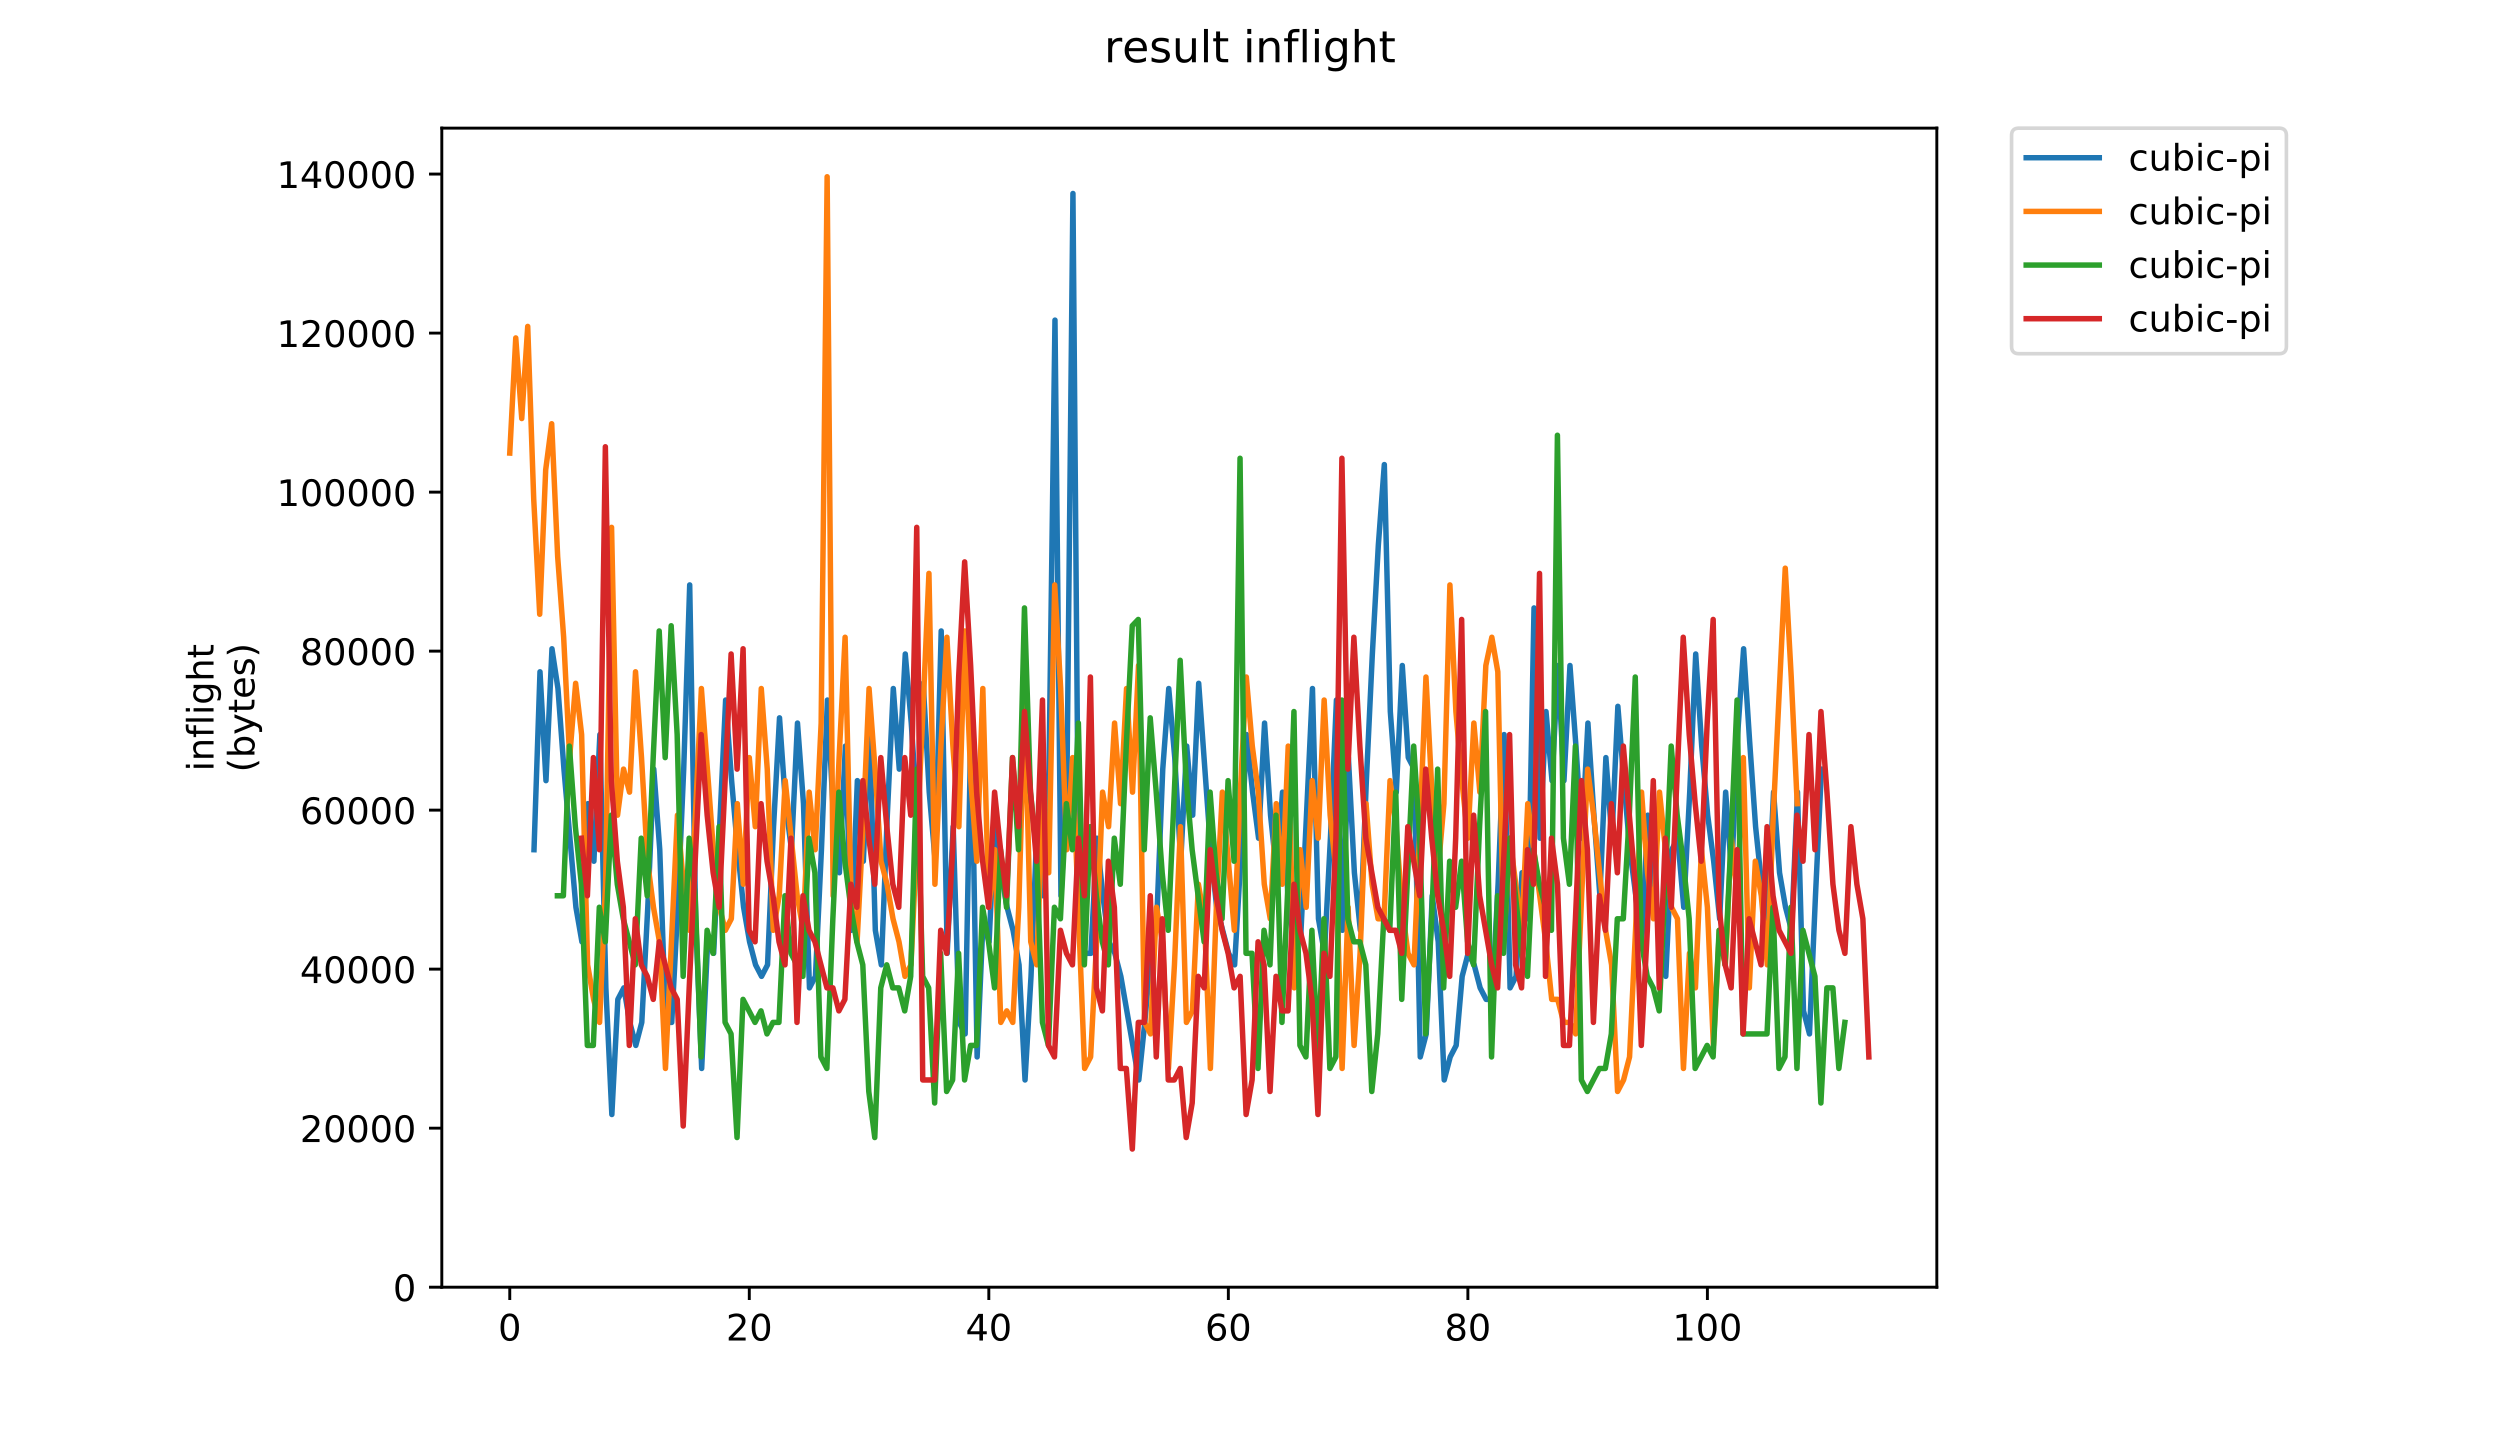 <?xml version="1.0" encoding="utf-8" standalone="no"?>
<!DOCTYPE svg PUBLIC "-//W3C//DTD SVG 1.1//EN"
  "http://www.w3.org/Graphics/SVG/1.1/DTD/svg11.dtd">
<!-- Created with matplotlib (https://matplotlib.org/) -->
<svg height="396pt" version="1.1" viewBox="0 0 684 396" width="684pt" xmlns="http://www.w3.org/2000/svg" xmlns:xlink="http://www.w3.org/1999/xlink">
 <defs>
  <style type="text/css">
*{stroke-linecap:butt;stroke-linejoin:round;}
  </style>
 </defs>
 <g id="figure_1">
  <g id="patch_1">
   <path d="M 0 396 
L 684 396 
L 684 0 
L 0 0 
z
" style="fill:#ffffff;"/>
  </g>
  <g id="axes_1">
   <g id="patch_2">
    <path d="M 120.879 352.174 
L 529.913 352.174 
L 529.913 35.062 
L 120.879 35.062 
z
" style="fill:#ffffff;"/>
   </g>
   <g id="matplotlib.axis_1">
    <g id="xtick_1">
     <g id="line2d_1">
      <defs>
       <path d="M 0 0 
L 0 3.5 
" id="m7df1c9bab0" style="stroke:#000000;stroke-width:0.8;"/>
      </defs>
      <g>
       <use style="stroke:#000000;stroke-width:0.8;" x="139.471" xlink:href="#m7df1c9bab0" y="352.174"/>
      </g>
     </g>
     <g id="text_1">
      <!-- 0 -->
      <defs>
       <path d="M 31.781 66.406 
Q 24.172 66.406 20.328 58.906 
Q 16.5 51.422 16.5 36.375 
Q 16.5 21.391 20.328 13.891 
Q 24.172 6.391 31.781 6.391 
Q 39.453 6.391 43.281 13.891 
Q 47.125 21.391 47.125 36.375 
Q 47.125 51.422 43.281 58.906 
Q 39.453 66.406 31.781 66.406 
z
M 31.781 74.219 
Q 44.047 74.219 50.516 64.516 
Q 56.984 54.828 56.984 36.375 
Q 56.984 17.969 50.516 8.266 
Q 44.047 -1.422 31.781 -1.422 
Q 19.531 -1.422 13.062 8.266 
Q 6.594 17.969 6.594 36.375 
Q 6.594 54.828 13.062 64.516 
Q 19.531 74.219 31.781 74.219 
z
" id="DejaVuSans-48"/>
      </defs>
      <g transform="translate(136.29 366.773)scale(0.1 -0.1)">
       <use xlink:href="#DejaVuSans-48"/>
      </g>
     </g>
    </g>
    <g id="xtick_2">
     <g id="line2d_2">
      <g>
       <use style="stroke:#000000;stroke-width:0.8;" x="205.006" xlink:href="#m7df1c9bab0" y="352.174"/>
      </g>
     </g>
     <g id="text_2">
      <!-- 20 -->
      <defs>
       <path d="M 19.188 8.297 
L 53.609 8.297 
L 53.609 0 
L 7.328 0 
L 7.328 8.297 
Q 12.938 14.109 22.625 23.891 
Q 32.328 33.688 34.812 36.531 
Q 39.547 41.844 41.422 45.531 
Q 43.312 49.219 43.312 52.781 
Q 43.312 58.594 39.234 62.25 
Q 35.156 65.922 28.609 65.922 
Q 23.969 65.922 18.812 64.312 
Q 13.672 62.703 7.812 59.422 
L 7.812 69.391 
Q 13.766 71.781 18.938 73 
Q 24.125 74.219 28.422 74.219 
Q 39.75 74.219 46.484 68.547 
Q 53.219 62.891 53.219 53.422 
Q 53.219 48.922 51.531 44.891 
Q 49.859 40.875 45.406 35.406 
Q 44.188 33.984 37.641 27.219 
Q 31.109 20.453 19.188 8.297 
z
" id="DejaVuSans-50"/>
      </defs>
      <g transform="translate(198.643 366.773)scale(0.1 -0.1)">
       <use xlink:href="#DejaVuSans-50"/>
       <use x="63.623" xlink:href="#DejaVuSans-48"/>
      </g>
     </g>
    </g>
    <g id="xtick_3">
     <g id="line2d_3">
      <g>
       <use style="stroke:#000000;stroke-width:0.8;" x="270.54" xlink:href="#m7df1c9bab0" y="352.174"/>
      </g>
     </g>
     <g id="text_3">
      <!-- 40 -->
      <defs>
       <path d="M 37.797 64.312 
L 12.891 25.391 
L 37.797 25.391 
z
M 35.203 72.906 
L 47.609 72.906 
L 47.609 25.391 
L 58.016 25.391 
L 58.016 17.188 
L 47.609 17.188 
L 47.609 0 
L 37.797 0 
L 37.797 17.188 
L 4.891 17.188 
L 4.891 26.703 
z
" id="DejaVuSans-52"/>
      </defs>
      <g transform="translate(264.178 366.773)scale(0.1 -0.1)">
       <use xlink:href="#DejaVuSans-52"/>
       <use x="63.623" xlink:href="#DejaVuSans-48"/>
      </g>
     </g>
    </g>
    <g id="xtick_4">
     <g id="line2d_4">
      <g>
       <use style="stroke:#000000;stroke-width:0.8;" x="336.075" xlink:href="#m7df1c9bab0" y="352.174"/>
      </g>
     </g>
     <g id="text_4">
      <!-- 60 -->
      <defs>
       <path d="M 33.016 40.375 
Q 26.375 40.375 22.484 35.828 
Q 18.609 31.297 18.609 23.391 
Q 18.609 15.531 22.484 10.953 
Q 26.375 6.391 33.016 6.391 
Q 39.656 6.391 43.531 10.953 
Q 47.406 15.531 47.406 23.391 
Q 47.406 31.297 43.531 35.828 
Q 39.656 40.375 33.016 40.375 
z
M 52.594 71.297 
L 52.594 62.312 
Q 48.875 64.062 45.094 64.984 
Q 41.312 65.922 37.594 65.922 
Q 27.828 65.922 22.672 59.328 
Q 17.531 52.734 16.797 39.406 
Q 19.672 43.656 24.016 45.922 
Q 28.375 48.188 33.594 48.188 
Q 44.578 48.188 50.953 41.516 
Q 57.328 34.859 57.328 23.391 
Q 57.328 12.156 50.688 5.359 
Q 44.047 -1.422 33.016 -1.422 
Q 20.359 -1.422 13.672 8.266 
Q 6.984 17.969 6.984 36.375 
Q 6.984 53.656 15.188 63.938 
Q 23.391 74.219 37.203 74.219 
Q 40.922 74.219 44.703 73.484 
Q 48.484 72.75 52.594 71.297 
z
" id="DejaVuSans-54"/>
      </defs>
      <g transform="translate(329.712 366.773)scale(0.1 -0.1)">
       <use xlink:href="#DejaVuSans-54"/>
       <use x="63.623" xlink:href="#DejaVuSans-48"/>
      </g>
     </g>
    </g>
    <g id="xtick_5">
     <g id="line2d_5">
      <g>
       <use style="stroke:#000000;stroke-width:0.8;" x="401.609" xlink:href="#m7df1c9bab0" y="352.174"/>
      </g>
     </g>
     <g id="text_5">
      <!-- 80 -->
      <defs>
       <path d="M 31.781 34.625 
Q 24.75 34.625 20.719 30.859 
Q 16.703 27.094 16.703 20.516 
Q 16.703 13.922 20.719 10.156 
Q 24.75 6.391 31.781 6.391 
Q 38.812 6.391 42.859 10.172 
Q 46.922 13.969 46.922 20.516 
Q 46.922 27.094 42.891 30.859 
Q 38.875 34.625 31.781 34.625 
z
M 21.922 38.812 
Q 15.578 40.375 12.031 44.719 
Q 8.5 49.078 8.5 55.328 
Q 8.5 64.062 14.719 69.141 
Q 20.953 74.219 31.781 74.219 
Q 42.672 74.219 48.875 69.141 
Q 55.078 64.062 55.078 55.328 
Q 55.078 49.078 51.531 44.719 
Q 48 40.375 41.703 38.812 
Q 48.828 37.156 52.797 32.312 
Q 56.781 27.484 56.781 20.516 
Q 56.781 9.906 50.312 4.234 
Q 43.844 -1.422 31.781 -1.422 
Q 19.734 -1.422 13.25 4.234 
Q 6.781 9.906 6.781 20.516 
Q 6.781 27.484 10.781 32.312 
Q 14.797 37.156 21.922 38.812 
z
M 18.312 54.391 
Q 18.312 48.734 21.844 45.562 
Q 25.391 42.391 31.781 42.391 
Q 38.141 42.391 41.719 45.562 
Q 45.312 48.734 45.312 54.391 
Q 45.312 60.062 41.719 63.234 
Q 38.141 66.406 31.781 66.406 
Q 25.391 66.406 21.844 63.234 
Q 18.312 60.062 18.312 54.391 
z
" id="DejaVuSans-56"/>
      </defs>
      <g transform="translate(395.247 366.773)scale(0.1 -0.1)">
       <use xlink:href="#DejaVuSans-56"/>
       <use x="63.623" xlink:href="#DejaVuSans-48"/>
      </g>
     </g>
    </g>
    <g id="xtick_6">
     <g id="line2d_6">
      <g>
       <use style="stroke:#000000;stroke-width:0.8;" x="467.144" xlink:href="#m7df1c9bab0" y="352.174"/>
      </g>
     </g>
     <g id="text_6">
      <!-- 100 -->
      <defs>
       <path d="M 12.406 8.297 
L 28.516 8.297 
L 28.516 63.922 
L 10.984 60.406 
L 10.984 69.391 
L 28.422 72.906 
L 38.281 72.906 
L 38.281 8.297 
L 54.391 8.297 
L 54.391 0 
L 12.406 0 
z
" id="DejaVuSans-49"/>
      </defs>
      <g transform="translate(457.6 366.773)scale(0.1 -0.1)">
       <use xlink:href="#DejaVuSans-49"/>
       <use x="63.623" xlink:href="#DejaVuSans-48"/>
       <use x="127.246" xlink:href="#DejaVuSans-48"/>
      </g>
     </g>
    </g>
   </g>
   <g id="matplotlib.axis_2">
    <g id="ytick_1">
     <g id="line2d_7">
      <defs>
       <path d="M 0 0 
L -3.5 0 
" id="m8959e74a3c" style="stroke:#000000;stroke-width:0.8;"/>
      </defs>
      <g>
       <use style="stroke:#000000;stroke-width:0.8;" x="120.879" xlink:href="#m8959e74a3c" y="352.174"/>
      </g>
     </g>
     <g id="text_7">
      <!-- 0 -->
      <g transform="translate(107.516 355.973)scale(0.1 -0.1)">
       <use xlink:href="#DejaVuSans-48"/>
      </g>
     </g>
    </g>
    <g id="ytick_2">
     <g id="line2d_8">
      <g>
       <use style="stroke:#000000;stroke-width:0.8;" x="120.879" xlink:href="#m8959e74a3c" y="308.668"/>
      </g>
     </g>
     <g id="text_8">
      <!-- 20000 -->
      <g transform="translate(82.066 312.467)scale(0.1 -0.1)">
       <use xlink:href="#DejaVuSans-50"/>
       <use x="63.623" xlink:href="#DejaVuSans-48"/>
       <use x="127.246" xlink:href="#DejaVuSans-48"/>
       <use x="190.869" xlink:href="#DejaVuSans-48"/>
       <use x="254.492" xlink:href="#DejaVuSans-48"/>
      </g>
     </g>
    </g>
    <g id="ytick_3">
     <g id="line2d_9">
      <g>
       <use style="stroke:#000000;stroke-width:0.8;" x="120.879" xlink:href="#m8959e74a3c" y="265.162"/>
      </g>
     </g>
     <g id="text_9">
      <!-- 40000 -->
      <g transform="translate(82.066 268.961)scale(0.1 -0.1)">
       <use xlink:href="#DejaVuSans-52"/>
       <use x="63.623" xlink:href="#DejaVuSans-48"/>
       <use x="127.246" xlink:href="#DejaVuSans-48"/>
       <use x="190.869" xlink:href="#DejaVuSans-48"/>
       <use x="254.492" xlink:href="#DejaVuSans-48"/>
      </g>
     </g>
    </g>
    <g id="ytick_4">
     <g id="line2d_10">
      <g>
       <use style="stroke:#000000;stroke-width:0.8;" x="120.879" xlink:href="#m8959e74a3c" y="221.656"/>
      </g>
     </g>
     <g id="text_10">
      <!-- 60000 -->
      <g transform="translate(82.066 225.455)scale(0.1 -0.1)">
       <use xlink:href="#DejaVuSans-54"/>
       <use x="63.623" xlink:href="#DejaVuSans-48"/>
       <use x="127.246" xlink:href="#DejaVuSans-48"/>
       <use x="190.869" xlink:href="#DejaVuSans-48"/>
       <use x="254.492" xlink:href="#DejaVuSans-48"/>
      </g>
     </g>
    </g>
    <g id="ytick_5">
     <g id="line2d_11">
      <g>
       <use style="stroke:#000000;stroke-width:0.8;" x="120.879" xlink:href="#m8959e74a3c" y="178.15"/>
      </g>
     </g>
     <g id="text_11">
      <!-- 80000 -->
      <g transform="translate(82.066 181.949)scale(0.1 -0.1)">
       <use xlink:href="#DejaVuSans-56"/>
       <use x="63.623" xlink:href="#DejaVuSans-48"/>
       <use x="127.246" xlink:href="#DejaVuSans-48"/>
       <use x="190.869" xlink:href="#DejaVuSans-48"/>
       <use x="254.492" xlink:href="#DejaVuSans-48"/>
      </g>
     </g>
    </g>
    <g id="ytick_6">
     <g id="line2d_12">
      <g>
       <use style="stroke:#000000;stroke-width:0.8;" x="120.879" xlink:href="#m8959e74a3c" y="134.644"/>
      </g>
     </g>
     <g id="text_12">
      <!-- 100000 -->
      <g transform="translate(75.704 138.443)scale(0.1 -0.1)">
       <use xlink:href="#DejaVuSans-49"/>
       <use x="63.623" xlink:href="#DejaVuSans-48"/>
       <use x="127.246" xlink:href="#DejaVuSans-48"/>
       <use x="190.869" xlink:href="#DejaVuSans-48"/>
       <use x="254.492" xlink:href="#DejaVuSans-48"/>
       <use x="318.115" xlink:href="#DejaVuSans-48"/>
      </g>
     </g>
    </g>
    <g id="ytick_7">
     <g id="line2d_13">
      <g>
       <use style="stroke:#000000;stroke-width:0.8;" x="120.879" xlink:href="#m8959e74a3c" y="91.138"/>
      </g>
     </g>
     <g id="text_13">
      <!-- 120000 -->
      <g transform="translate(75.704 94.937)scale(0.1 -0.1)">
       <use xlink:href="#DejaVuSans-49"/>
       <use x="63.623" xlink:href="#DejaVuSans-50"/>
       <use x="127.246" xlink:href="#DejaVuSans-48"/>
       <use x="190.869" xlink:href="#DejaVuSans-48"/>
       <use x="254.492" xlink:href="#DejaVuSans-48"/>
       <use x="318.115" xlink:href="#DejaVuSans-48"/>
      </g>
     </g>
    </g>
    <g id="ytick_8">
     <g id="line2d_14">
      <g>
       <use style="stroke:#000000;stroke-width:0.8;" x="120.879" xlink:href="#m8959e74a3c" y="47.632"/>
      </g>
     </g>
     <g id="text_14">
      <!-- 140000 -->
      <g transform="translate(75.704 51.431)scale(0.1 -0.1)">
       <use xlink:href="#DejaVuSans-49"/>
       <use x="63.623" xlink:href="#DejaVuSans-52"/>
       <use x="127.246" xlink:href="#DejaVuSans-48"/>
       <use x="190.869" xlink:href="#DejaVuSans-48"/>
       <use x="254.492" xlink:href="#DejaVuSans-48"/>
       <use x="318.115" xlink:href="#DejaVuSans-48"/>
      </g>
     </g>
    </g>
    <g id="text_15">
     <!-- inflight -->
     <defs>
      <path d="M 9.422 54.688 
L 18.406 54.688 
L 18.406 0 
L 9.422 0 
z
M 9.422 75.984 
L 18.406 75.984 
L 18.406 64.594 
L 9.422 64.594 
z
" id="DejaVuSans-105"/>
      <path d="M 54.891 33.016 
L 54.891 0 
L 45.906 0 
L 45.906 32.719 
Q 45.906 40.484 42.875 44.328 
Q 39.844 48.188 33.797 48.188 
Q 26.516 48.188 22.312 43.547 
Q 18.109 38.922 18.109 30.906 
L 18.109 0 
L 9.078 0 
L 9.078 54.688 
L 18.109 54.688 
L 18.109 46.188 
Q 21.344 51.125 25.703 53.562 
Q 30.078 56 35.797 56 
Q 45.219 56 50.047 50.172 
Q 54.891 44.344 54.891 33.016 
z
" id="DejaVuSans-110"/>
      <path d="M 37.109 75.984 
L 37.109 68.5 
L 28.516 68.5 
Q 23.688 68.5 21.797 66.547 
Q 19.922 64.594 19.922 59.516 
L 19.922 54.688 
L 34.719 54.688 
L 34.719 47.703 
L 19.922 47.703 
L 19.922 0 
L 10.891 0 
L 10.891 47.703 
L 2.297 47.703 
L 2.297 54.688 
L 10.891 54.688 
L 10.891 58.5 
Q 10.891 67.625 15.141 71.797 
Q 19.391 75.984 28.609 75.984 
z
" id="DejaVuSans-102"/>
      <path d="M 9.422 75.984 
L 18.406 75.984 
L 18.406 0 
L 9.422 0 
z
" id="DejaVuSans-108"/>
      <path d="M 45.406 27.984 
Q 45.406 37.75 41.375 43.109 
Q 37.359 48.484 30.078 48.484 
Q 22.859 48.484 18.828 43.109 
Q 14.797 37.75 14.797 27.984 
Q 14.797 18.266 18.828 12.891 
Q 22.859 7.516 30.078 7.516 
Q 37.359 7.516 41.375 12.891 
Q 45.406 18.266 45.406 27.984 
z
M 54.391 6.781 
Q 54.391 -7.172 48.188 -13.984 
Q 42 -20.797 29.203 -20.797 
Q 24.469 -20.797 20.266 -20.094 
Q 16.062 -19.391 12.109 -17.922 
L 12.109 -9.188 
Q 16.062 -11.328 19.922 -12.344 
Q 23.781 -13.375 27.781 -13.375 
Q 36.625 -13.375 41.016 -8.766 
Q 45.406 -4.156 45.406 5.172 
L 45.406 9.625 
Q 42.625 4.781 38.281 2.391 
Q 33.938 0 27.875 0 
Q 17.828 0 11.672 7.656 
Q 5.516 15.328 5.516 27.984 
Q 5.516 40.672 11.672 48.328 
Q 17.828 56 27.875 56 
Q 33.938 56 38.281 53.609 
Q 42.625 51.219 45.406 46.391 
L 45.406 54.688 
L 54.391 54.688 
z
" id="DejaVuSans-103"/>
      <path d="M 54.891 33.016 
L 54.891 0 
L 45.906 0 
L 45.906 32.719 
Q 45.906 40.484 42.875 44.328 
Q 39.844 48.188 33.797 48.188 
Q 26.516 48.188 22.312 43.547 
Q 18.109 38.922 18.109 30.906 
L 18.109 0 
L 9.078 0 
L 9.078 75.984 
L 18.109 75.984 
L 18.109 46.188 
Q 21.344 51.125 25.703 53.562 
Q 30.078 56 35.797 56 
Q 45.219 56 50.047 50.172 
Q 54.891 44.344 54.891 33.016 
z
" id="DejaVuSans-104"/>
      <path d="M 18.312 70.219 
L 18.312 54.688 
L 36.812 54.688 
L 36.812 47.703 
L 18.312 47.703 
L 18.312 18.016 
Q 18.312 11.328 20.141 9.422 
Q 21.969 7.516 27.594 7.516 
L 36.812 7.516 
L 36.812 0 
L 27.594 0 
Q 17.188 0 13.234 3.875 
Q 9.281 7.766 9.281 18.016 
L 9.281 47.703 
L 2.688 47.703 
L 2.688 54.688 
L 9.281 54.688 
L 9.281 70.219 
z
" id="DejaVuSans-116"/>
     </defs>
     <g transform="translate(58.426 211.018)rotate(-90)scale(0.1 -0.1)">
      <use xlink:href="#DejaVuSans-105"/>
      <use x="27.783" xlink:href="#DejaVuSans-110"/>
      <use x="91.162" xlink:href="#DejaVuSans-102"/>
      <use x="126.367" xlink:href="#DejaVuSans-108"/>
      <use x="154.15" xlink:href="#DejaVuSans-105"/>
      <use x="181.934" xlink:href="#DejaVuSans-103"/>
      <use x="245.41" xlink:href="#DejaVuSans-104"/>
      <use x="308.789" xlink:href="#DejaVuSans-116"/>
     </g>
     <!-- (bytes) -->
     <defs>
      <path d="M 31 75.875 
Q 24.469 64.656 21.281 53.656 
Q 18.109 42.672 18.109 31.391 
Q 18.109 20.125 21.312 9.062 
Q 24.516 -2 31 -13.188 
L 23.188 -13.188 
Q 15.875 -1.703 12.234 9.375 
Q 8.594 20.453 8.594 31.391 
Q 8.594 42.281 12.203 53.312 
Q 15.828 64.359 23.188 75.875 
z
" id="DejaVuSans-40"/>
      <path d="M 48.688 27.297 
Q 48.688 37.203 44.609 42.844 
Q 40.531 48.484 33.406 48.484 
Q 26.266 48.484 22.188 42.844 
Q 18.109 37.203 18.109 27.297 
Q 18.109 17.391 22.188 11.75 
Q 26.266 6.109 33.406 6.109 
Q 40.531 6.109 44.609 11.75 
Q 48.688 17.391 48.688 27.297 
z
M 18.109 46.391 
Q 20.953 51.266 25.266 53.625 
Q 29.594 56 35.594 56 
Q 45.562 56 51.781 48.094 
Q 58.016 40.188 58.016 27.297 
Q 58.016 14.406 51.781 6.484 
Q 45.562 -1.422 35.594 -1.422 
Q 29.594 -1.422 25.266 0.953 
Q 20.953 3.328 18.109 8.203 
L 18.109 0 
L 9.078 0 
L 9.078 75.984 
L 18.109 75.984 
z
" id="DejaVuSans-98"/>
      <path d="M 32.172 -5.078 
Q 28.375 -14.844 24.75 -17.812 
Q 21.141 -20.797 15.094 -20.797 
L 7.906 -20.797 
L 7.906 -13.281 
L 13.188 -13.281 
Q 16.891 -13.281 18.938 -11.516 
Q 21 -9.766 23.484 -3.219 
L 25.094 0.875 
L 2.984 54.688 
L 12.5 54.688 
L 29.594 11.922 
L 46.688 54.688 
L 56.203 54.688 
z
" id="DejaVuSans-121"/>
      <path d="M 56.203 29.594 
L 56.203 25.203 
L 14.891 25.203 
Q 15.484 15.922 20.484 11.062 
Q 25.484 6.203 34.422 6.203 
Q 39.594 6.203 44.453 7.469 
Q 49.312 8.734 54.109 11.281 
L 54.109 2.781 
Q 49.266 0.734 44.188 -0.344 
Q 39.109 -1.422 33.891 -1.422 
Q 20.797 -1.422 13.156 6.188 
Q 5.516 13.812 5.516 26.812 
Q 5.516 40.234 12.766 48.109 
Q 20.016 56 32.328 56 
Q 43.359 56 49.781 48.891 
Q 56.203 41.797 56.203 29.594 
z
M 47.219 32.234 
Q 47.125 39.594 43.094 43.984 
Q 39.062 48.391 32.422 48.391 
Q 24.906 48.391 20.391 44.141 
Q 15.875 39.891 15.188 32.172 
z
" id="DejaVuSans-101"/>
      <path d="M 44.281 53.078 
L 44.281 44.578 
Q 40.484 46.531 36.375 47.5 
Q 32.281 48.484 27.875 48.484 
Q 21.188 48.484 17.844 46.438 
Q 14.5 44.391 14.5 40.281 
Q 14.5 37.156 16.891 35.375 
Q 19.281 33.594 26.516 31.984 
L 29.594 31.297 
Q 39.156 29.25 43.188 25.516 
Q 47.219 21.781 47.219 15.094 
Q 47.219 7.469 41.188 3.016 
Q 35.156 -1.422 24.609 -1.422 
Q 20.219 -1.422 15.453 -0.562 
Q 10.688 0.297 5.422 2 
L 5.422 11.281 
Q 10.406 8.688 15.234 7.391 
Q 20.062 6.109 24.812 6.109 
Q 31.156 6.109 34.562 8.281 
Q 37.984 10.453 37.984 14.406 
Q 37.984 18.062 35.516 20.016 
Q 33.062 21.969 24.703 23.781 
L 21.578 24.516 
Q 13.234 26.266 9.516 29.906 
Q 5.812 33.547 5.812 39.891 
Q 5.812 47.609 11.281 51.797 
Q 16.75 56 26.812 56 
Q 31.781 56 36.172 55.266 
Q 40.578 54.547 44.281 53.078 
z
" id="DejaVuSans-115"/>
      <path d="M 8.016 75.875 
L 15.828 75.875 
Q 23.141 64.359 26.781 53.312 
Q 30.422 42.281 30.422 31.391 
Q 30.422 20.453 26.781 9.375 
Q 23.141 -1.703 15.828 -13.188 
L 8.016 -13.188 
Q 14.5 -2 17.703 9.062 
Q 20.906 20.125 20.906 31.391 
Q 20.906 42.672 17.703 53.656 
Q 14.5 64.656 8.016 75.875 
z
" id="DejaVuSans-41"/>
     </defs>
     <g transform="translate(69.624 211.295)rotate(-90)scale(0.1 -0.1)">
      <use xlink:href="#DejaVuSans-40"/>
      <use x="39.014" xlink:href="#DejaVuSans-98"/>
      <use x="102.49" xlink:href="#DejaVuSans-121"/>
      <use x="161.67" xlink:href="#DejaVuSans-116"/>
      <use x="200.879" xlink:href="#DejaVuSans-101"/>
      <use x="262.402" xlink:href="#DejaVuSans-115"/>
      <use x="314.502" xlink:href="#DejaVuSans-41"/>
     </g>
    </g>
   </g>
   <g id="line2d_15">
    <path clip-path="url(#p6c744e8a32)" d="M 146.103 232.48 
L 147.742 183.806 
L 149.38 213.581 
L 151.018 177.506 
L 152.657 188.383 
L 154.295 210.432 
L 157.572 248.23 
L 159.21 257.679 
L 160.848 219.881 
L 162.487 235.63 
L 164.125 200.982 
L 165.764 270.278 
L 167.402 304.927 
L 169.04 273.428 
L 170.679 270.278 
L 172.317 279.728 
L 173.955 286.028 
L 175.594 279.728 
L 177.232 248.23 
L 178.87 210.432 
L 180.509 232.48 
L 182.147 279.728 
L 183.786 279.728 
L 185.424 248.23 
L 187.062 210.432 
L 188.701 160.034 
L 190.339 251.379 
L 191.977 292.327 
L 193.616 257.679 
L 195.254 260.829 
L 198.531 191.533 
L 200.169 213.581 
L 201.808 232.48 
L 203.446 248.23 
L 205.084 257.679 
L 206.723 263.979 
L 208.361 267.129 
L 209.999 263.979 
L 211.638 226.181 
L 213.276 196.405 
L 214.914 219.881 
L 216.553 232.48 
L 218.191 197.832 
L 219.829 219.881 
L 221.468 270.278 
L 223.106 267.129 
L 224.745 232.48 
L 226.383 191.533 
L 228.021 223.031 
L 229.66 238.78 
L 231.298 204.132 
L 232.936 254.529 
L 234.575 213.581 
L 236.213 235.63 
L 237.851 197.832 
L 239.49 254.529 
L 241.128 263.979 
L 242.767 223.031 
L 244.405 188.383 
L 246.043 210.432 
L 247.682 178.933 
L 249.32 197.832 
L 250.958 223.031 
L 252.597 186.956 
L 254.235 216.731 
L 255.873 235.63 
L 257.512 172.634 
L 259.15 260.829 
L 260.789 226.181 
L 262.427 279.728 
L 264.065 282.878 
L 265.704 194.682 
L 267.342 289.177 
L 268.98 251.379 
L 270.619 257.679 
L 272.257 223.031 
L 273.895 238.78 
L 275.534 248.23 
L 277.172 254.529 
L 278.811 263.979 
L 280.449 295.477 
L 282.087 267.129 
L 283.726 226.181 
L 285.364 245.08 
L 287.002 210.432 
L 288.641 87.588 
L 290.279 245.08 
L 291.917 213.581 
L 293.556 52.94 
L 295.194 251.379 
L 296.833 260.829 
L 298.471 260.829 
L 300.109 229.331 
L 301.748 245.08 
L 303.386 257.679 
L 305.024 260.829 
L 306.663 267.129 
L 311.578 295.477 
L 313.216 279.728 
L 314.855 260.829 
L 316.493 251.379 
L 318.131 210.432 
L 319.77 188.383 
L 321.408 207.282 
L 323.046 235.63 
L 324.685 204.132 
L 326.323 223.031 
L 327.961 186.956 
L 331.238 232.48 
L 332.877 248.23 
L 336.153 260.829 
L 337.792 263.979 
L 339.43 235.63 
L 341.068 200.982 
L 342.707 216.731 
L 344.345 229.331 
L 345.983 197.832 
L 347.622 223.031 
L 349.26 238.78 
L 350.899 216.731 
L 352.537 248.23 
L 354.175 257.679 
L 355.814 257.679 
L 359.09 188.383 
L 360.729 251.379 
L 362.367 260.829 
L 364.005 229.331 
L 365.644 191.533 
L 367.282 254.529 
L 368.921 207.282 
L 370.559 238.78 
L 372.197 254.529 
L 373.836 213.581 
L 375.474 178.933 
L 377.112 149.158 
L 378.751 127.109 
L 380.389 194.682 
L 382.027 216.731 
L 383.666 182.083 
L 385.304 207.282 
L 386.943 210.432 
L 388.581 289.177 
L 390.219 282.878 
L 391.858 245.08 
L 393.496 257.679 
L 395.134 295.477 
L 396.773 289.177 
L 398.411 286.028 
L 400.049 267.129 
L 401.688 260.829 
L 403.326 263.979 
L 404.965 270.278 
L 406.603 273.428 
L 408.241 273.428 
L 409.88 241.93 
L 411.518 200.982 
L 413.156 270.278 
L 414.795 267.129 
L 416.433 238.78 
L 418.071 251.379 
L 419.71 166.334 
L 421.348 229.331 
L 422.987 194.682 
L 424.625 213.581 
L 426.263 182.083 
L 427.902 213.581 
L 429.54 182.083 
L 431.178 204.132 
L 432.817 229.331 
L 434.455 197.832 
L 436.093 223.031 
L 437.732 245.08 
L 439.37 207.282 
L 441.009 229.331 
L 442.647 193.255 
L 444.285 213.581 
L 445.924 232.48 
L 449.2 257.679 
L 450.839 223.031 
L 452.477 241.93 
L 454.115 257.679 
L 455.754 267.129 
L 457.392 232.48 
L 459.031 229.331 
L 460.669 248.23 
L 462.307 216.731 
L 463.946 178.933 
L 465.584 204.132 
L 467.222 223.031 
L 468.861 235.63 
L 470.499 251.379 
L 472.137 216.731 
L 473.776 238.78 
L 475.414 200.982 
L 477.052 177.506 
L 478.691 202.705 
L 480.329 226.181 
L 481.968 241.93 
L 483.606 251.379 
L 485.244 216.731 
L 486.883 238.78 
L 488.521 248.23 
L 490.159 254.529 
L 491.798 216.731 
L 493.436 276.578 
L 495.074 282.878 
L 496.713 245.08 
L 498.351 210.432 
L 498.351 210.432 
" style="fill:none;stroke:#1f77b4;stroke-linecap:square;stroke-width:1.5;"/>
   </g>
   <g id="line2d_16">
    <path clip-path="url(#p6c744e8a32)" d="M 139.471 123.959 
L 141.109 92.461 
L 142.748 114.51 
L 144.386 89.311 
L 146.025 136.558 
L 147.663 168.057 
L 149.301 128.536 
L 150.94 115.937 
L 152.578 152.308 
L 154.216 174.356 
L 155.855 207.282 
L 157.493 186.956 
L 159.131 200.982 
L 160.77 263.979 
L 162.408 273.428 
L 164.047 279.728 
L 165.685 241.93 
L 167.323 144.285 
L 168.962 223.031 
L 170.6 210.432 
L 172.238 216.731 
L 173.877 183.806 
L 175.515 207.282 
L 177.153 235.63 
L 178.792 248.23 
L 180.43 257.679 
L 182.069 292.327 
L 185.345 223.031 
L 186.984 241.93 
L 188.622 254.529 
L 190.26 223.031 
L 191.899 188.383 
L 195.175 232.48 
L 196.814 248.23 
L 198.452 254.529 
L 200.09 251.379 
L 201.729 219.881 
L 203.367 241.93 
L 205.006 207.282 
L 206.644 226.181 
L 208.282 188.383 
L 209.921 210.432 
L 211.559 254.529 
L 213.197 245.08 
L 214.836 213.581 
L 218.112 245.08 
L 219.751 254.529 
L 221.389 216.731 
L 223.028 232.48 
L 224.666 197.832 
L 226.304 48.363 
L 227.943 245.08 
L 229.581 207.282 
L 231.219 174.356 
L 232.858 245.08 
L 234.496 257.679 
L 236.134 226.181 
L 237.773 188.383 
L 239.411 210.432 
L 241.05 235.63 
L 242.688 241.93 
L 244.326 251.379 
L 245.965 257.679 
L 247.603 267.129 
L 249.241 263.979 
L 252.518 194.682 
L 254.156 156.884 
L 255.795 241.93 
L 257.433 204.132 
L 259.072 174.356 
L 260.71 204.132 
L 262.348 226.181 
L 263.987 172.634 
L 265.625 213.581 
L 267.263 235.63 
L 268.902 188.383 
L 270.54 248.23 
L 272.178 232.48 
L 273.817 279.728 
L 275.455 276.578 
L 277.094 279.728 
L 278.732 248.23 
L 280.37 191.533 
L 282.009 257.679 
L 283.647 263.979 
L 285.285 219.881 
L 286.924 238.78 
L 288.562 160.034 
L 290.2 188.383 
L 291.839 232.48 
L 293.477 207.282 
L 295.116 251.379 
L 296.754 292.327 
L 298.392 289.177 
L 300.031 257.679 
L 301.669 216.731 
L 303.307 226.181 
L 304.946 197.832 
L 306.584 219.881 
L 308.222 188.383 
L 309.861 216.731 
L 311.499 182.083 
L 313.138 279.728 
L 314.776 282.878 
L 316.414 248.23 
L 318.053 257.679 
L 319.691 292.327 
L 321.329 263.979 
L 322.968 226.181 
L 324.606 279.728 
L 326.244 276.578 
L 327.883 241.93 
L 329.521 251.379 
L 331.16 292.327 
L 332.798 248.23 
L 334.436 216.731 
L 337.713 254.529 
L 339.351 216.731 
L 340.99 185.233 
L 342.628 204.132 
L 344.266 216.731 
L 345.905 241.93 
L 347.543 251.379 
L 349.182 219.881 
L 350.82 241.93 
L 352.458 204.132 
L 354.097 270.278 
L 355.735 232.48 
L 357.373 248.23 
L 359.012 213.581 
L 360.65 229.331 
L 362.288 191.533 
L 363.927 223.031 
L 365.565 238.78 
L 367.204 292.327 
L 368.842 248.23 
L 370.48 286.028 
L 372.119 260.829 
L 373.757 219.881 
L 375.395 241.93 
L 377.034 251.379 
L 378.672 251.379 
L 380.31 213.581 
L 381.949 226.181 
L 383.587 248.23 
L 385.226 260.829 
L 386.864 263.979 
L 388.502 226.181 
L 390.141 185.233 
L 391.779 216.731 
L 393.417 238.78 
L 395.056 219.881 
L 396.694 160.034 
L 398.332 194.682 
L 399.971 213.581 
L 401.609 229.331 
L 403.248 197.832 
L 404.886 216.731 
L 406.524 182.083 
L 408.163 174.356 
L 409.801 183.806 
L 411.439 257.679 
L 413.078 229.331 
L 416.354 254.529 
L 417.993 219.881 
L 422.908 257.679 
L 424.546 273.428 
L 426.185 273.428 
L 427.823 279.728 
L 429.461 279.728 
L 431.1 282.878 
L 432.738 245.08 
L 434.376 210.432 
L 436.015 223.031 
L 439.292 254.529 
L 440.93 263.979 
L 442.568 298.627 
L 444.207 295.477 
L 445.845 289.177 
L 447.483 254.529 
L 449.122 216.731 
L 450.76 238.78 
L 452.398 251.379 
L 454.037 216.731 
L 457.313 248.23 
L 458.952 251.379 
L 460.59 292.327 
L 462.229 260.829 
L 463.867 270.278 
L 465.505 232.48 
L 467.144 248.23 
L 468.782 286.028 
L 470.42 254.529 
L 472.059 263.979 
L 473.697 229.331 
L 475.335 245.08 
L 476.974 207.282 
L 478.612 270.278 
L 480.251 235.63 
L 481.889 245.08 
L 483.527 263.979 
L 485.166 223.031 
L 488.442 155.457 
L 490.081 185.233 
L 491.719 219.881 
L 491.719 219.881 
" style="fill:none;stroke:#ff7f0e;stroke-linecap:square;stroke-width:1.5;"/>
   </g>
   <g id="line2d_17">
    <path clip-path="url(#p6c744e8a32)" d="M 152.503 245.08 
L 154.141 245.08 
L 155.779 204.132 
L 157.418 226.181 
L 159.056 241.93 
L 160.694 286.028 
L 162.333 286.028 
L 163.971 248.23 
L 165.61 257.679 
L 167.248 223.031 
L 168.886 241.93 
L 170.525 251.379 
L 173.801 263.979 
L 175.44 229.331 
L 177.078 245.08 
L 178.716 207.282 
L 180.355 172.634 
L 181.993 207.282 
L 183.632 171.207 
L 185.27 200.982 
L 186.908 267.129 
L 188.547 229.331 
L 190.185 245.08 
L 191.823 289.177 
L 193.462 254.529 
L 195.1 260.829 
L 196.738 226.181 
L 198.377 279.728 
L 200.015 282.878 
L 201.653 311.226 
L 203.292 273.428 
L 206.569 279.728 
L 208.207 276.578 
L 209.845 282.878 
L 211.484 279.728 
L 213.122 279.728 
L 214.76 245.08 
L 216.399 260.829 
L 219.675 267.129 
L 221.314 229.331 
L 222.952 238.78 
L 224.591 289.177 
L 226.229 292.327 
L 227.867 251.379 
L 229.506 216.731 
L 231.144 235.63 
L 232.782 248.23 
L 234.421 257.679 
L 236.059 263.979 
L 237.697 298.627 
L 239.336 311.226 
L 240.974 270.278 
L 242.613 263.979 
L 244.251 270.278 
L 245.889 270.278 
L 247.528 276.578 
L 249.166 267.129 
L 250.804 210.432 
L 252.443 267.129 
L 254.081 270.278 
L 255.719 301.777 
L 257.358 260.829 
L 258.996 298.627 
L 260.635 295.477 
L 262.273 260.829 
L 263.911 295.477 
L 265.55 286.028 
L 267.188 286.028 
L 268.826 248.23 
L 270.465 257.679 
L 272.103 270.278 
L 273.741 232.48 
L 275.38 248.23 
L 277.018 207.282 
L 278.657 232.48 
L 280.295 166.334 
L 281.933 216.731 
L 283.572 232.48 
L 285.21 279.728 
L 286.848 286.028 
L 288.487 248.23 
L 290.125 251.379 
L 291.763 219.881 
L 293.402 232.48 
L 295.04 197.832 
L 296.679 263.979 
L 298.317 226.181 
L 299.955 245.08 
L 301.594 257.679 
L 303.232 263.979 
L 304.87 229.331 
L 306.509 241.93 
L 308.147 204.132 
L 309.785 171.207 
L 311.424 169.484 
L 313.062 232.48 
L 314.701 196.405 
L 316.339 216.731 
L 317.977 238.78 
L 319.616 254.529 
L 322.892 180.656 
L 324.531 213.581 
L 326.169 232.48 
L 329.446 257.679 
L 331.084 216.731 
L 332.723 238.78 
L 334.361 251.379 
L 335.999 213.581 
L 337.638 235.63 
L 339.276 125.386 
L 340.914 260.829 
L 342.553 260.829 
L 344.191 292.327 
L 345.829 254.529 
L 347.468 263.979 
L 349.106 223.031 
L 350.745 279.728 
L 352.383 241.93 
L 354.021 194.682 
L 355.66 286.028 
L 357.298 289.177 
L 358.936 254.529 
L 360.575 289.177 
L 362.213 251.379 
L 363.851 292.327 
L 365.49 289.177 
L 367.128 191.533 
L 368.767 251.379 
L 370.405 257.679 
L 372.043 257.679 
L 373.682 263.979 
L 375.32 298.627 
L 376.958 282.878 
L 378.597 251.379 
L 380.235 254.529 
L 381.873 216.731 
L 383.512 273.428 
L 386.789 204.132 
L 388.427 229.331 
L 390.065 282.878 
L 391.704 251.379 
L 393.342 210.432 
L 394.98 270.278 
L 396.619 235.63 
L 398.257 248.23 
L 399.895 235.63 
L 401.534 257.679 
L 403.172 263.979 
L 404.811 226.181 
L 406.449 194.682 
L 408.087 289.177 
L 409.726 245.08 
L 411.364 260.829 
L 413.002 229.331 
L 416.279 260.829 
L 417.917 267.129 
L 419.556 232.48 
L 421.194 241.93 
L 424.471 254.529 
L 426.109 119.086 
L 427.748 229.331 
L 429.386 241.93 
L 431.024 204.132 
L 432.663 295.477 
L 434.301 298.627 
L 437.578 292.327 
L 439.216 292.327 
L 440.855 282.878 
L 442.493 251.379 
L 444.131 251.379 
L 445.77 223.031 
L 447.408 185.233 
L 449.046 257.679 
L 450.685 267.129 
L 452.323 270.278 
L 453.961 276.578 
L 455.6 241.93 
L 457.238 204.132 
L 458.876 223.031 
L 460.515 235.63 
L 462.153 251.379 
L 463.792 292.327 
L 467.068 286.028 
L 468.707 289.177 
L 470.345 254.529 
L 471.983 263.979 
L 473.622 229.331 
L 475.26 191.533 
L 476.898 282.878 
L 483.452 282.878 
L 485.09 248.23 
L 486.729 292.327 
L 488.367 289.177 
L 490.005 248.23 
L 491.644 292.327 
L 493.282 254.529 
L 496.559 267.129 
L 498.197 301.777 
L 499.836 270.278 
L 501.474 270.278 
L 503.112 292.327 
L 504.751 279.728 
L 504.751 279.728 
" style="fill:none;stroke:#2ca02c;stroke-linecap:square;stroke-width:1.5;"/>
   </g>
   <g id="line2d_18">
    <path clip-path="url(#p6c744e8a32)" d="M 159.072 229.331 
L 160.711 245.08 
L 162.349 207.282 
L 163.988 232.48 
L 165.626 122.236 
L 167.264 213.581 
L 168.903 235.63 
L 170.541 248.23 
L 172.179 286.028 
L 173.818 251.379 
L 175.456 263.979 
L 177.094 267.129 
L 178.733 273.428 
L 180.371 257.679 
L 183.648 270.278 
L 185.286 273.428 
L 186.925 308.076 
L 188.563 270.278 
L 191.84 200.982 
L 193.478 223.031 
L 195.116 238.78 
L 196.755 248.23 
L 200.032 178.933 
L 201.67 210.432 
L 203.308 177.506 
L 204.947 254.529 
L 206.585 257.679 
L 208.223 219.881 
L 209.862 235.63 
L 211.5 245.08 
L 213.138 257.679 
L 214.777 263.979 
L 216.415 229.331 
L 218.054 279.728 
L 219.692 245.08 
L 221.33 254.529 
L 222.969 257.679 
L 226.245 270.278 
L 227.884 270.278 
L 229.522 276.578 
L 231.16 273.428 
L 232.799 241.93 
L 234.437 248.23 
L 236.076 213.581 
L 237.714 229.331 
L 239.352 241.93 
L 240.991 207.282 
L 242.629 226.181 
L 244.267 241.93 
L 245.906 248.23 
L 247.544 207.282 
L 249.182 223.031 
L 250.821 144.285 
L 252.459 295.477 
L 255.736 295.477 
L 257.374 254.529 
L 259.013 260.829 
L 260.651 232.48 
L 262.289 185.233 
L 263.928 153.735 
L 265.566 182.083 
L 267.204 216.731 
L 268.843 235.63 
L 270.481 248.23 
L 272.119 216.731 
L 273.758 232.48 
L 275.396 245.08 
L 277.035 207.282 
L 278.673 226.181 
L 280.311 194.682 
L 281.95 216.731 
L 283.588 235.63 
L 285.226 191.533 
L 286.865 286.028 
L 288.503 289.177 
L 290.141 254.529 
L 291.78 260.829 
L 293.418 263.979 
L 295.057 229.331 
L 296.695 245.08 
L 298.333 185.233 
L 299.972 270.278 
L 301.61 276.578 
L 303.248 235.63 
L 304.887 248.23 
L 306.525 292.327 
L 308.163 292.327 
L 309.802 314.376 
L 311.44 279.728 
L 313.079 279.728 
L 314.717 245.08 
L 316.355 289.177 
L 317.994 251.379 
L 319.632 295.477 
L 321.27 295.477 
L 322.909 292.327 
L 324.547 311.226 
L 326.185 301.777 
L 327.824 267.129 
L 329.462 270.278 
L 331.101 232.48 
L 332.739 245.08 
L 334.377 254.529 
L 336.016 260.829 
L 337.654 270.278 
L 339.292 267.129 
L 340.931 304.927 
L 342.569 295.477 
L 344.207 257.679 
L 345.846 263.979 
L 347.484 298.627 
L 349.123 267.129 
L 350.761 276.578 
L 352.399 276.578 
L 354.038 241.93 
L 355.676 254.529 
L 357.314 260.829 
L 358.953 273.428 
L 360.591 304.927 
L 362.229 260.829 
L 363.868 267.129 
L 365.506 229.331 
L 367.145 125.386 
L 368.783 210.432 
L 370.421 174.356 
L 372.06 204.132 
L 373.698 229.331 
L 376.975 248.23 
L 380.251 254.529 
L 381.89 254.529 
L 383.528 260.829 
L 385.167 226.181 
L 388.443 245.08 
L 390.082 210.432 
L 391.72 229.331 
L 393.358 245.08 
L 394.997 254.529 
L 396.635 267.129 
L 398.273 229.331 
L 399.912 169.484 
L 401.55 260.829 
L 403.189 223.031 
L 404.827 245.08 
L 408.104 263.979 
L 409.742 270.278 
L 413.019 200.982 
L 414.657 263.979 
L 416.295 270.278 
L 417.934 232.48 
L 419.572 241.93 
L 421.211 156.884 
L 422.849 267.129 
L 424.487 229.331 
L 426.126 241.93 
L 427.764 286.028 
L 429.402 286.028 
L 431.041 251.379 
L 432.679 213.581 
L 434.317 232.48 
L 435.956 279.728 
L 437.594 245.08 
L 439.233 254.529 
L 440.871 219.881 
L 442.509 238.78 
L 444.148 204.132 
L 447.424 241.93 
L 449.063 286.028 
L 450.701 254.529 
L 452.339 213.581 
L 453.978 270.278 
L 455.616 229.331 
L 457.255 248.23 
L 460.531 174.356 
L 462.17 200.982 
L 463.808 219.881 
L 465.446 235.63 
L 467.085 197.832 
L 468.723 169.484 
L 470.361 248.23 
L 472 263.979 
L 473.638 270.278 
L 475.277 232.48 
L 476.915 282.878 
L 478.553 251.379 
L 481.83 263.979 
L 483.468 226.181 
L 485.107 245.08 
L 486.745 254.529 
L 490.022 260.829 
L 491.66 223.031 
L 493.299 235.63 
L 494.937 200.982 
L 496.575 232.48 
L 498.214 194.682 
L 499.852 216.731 
L 501.49 241.93 
L 503.129 254.529 
L 504.767 260.829 
L 506.405 226.181 
L 508.044 241.93 
L 509.682 251.379 
L 511.32 289.177 
L 511.32 289.177 
" style="fill:none;stroke:#d62728;stroke-linecap:square;stroke-width:1.5;"/>
   </g>
   <g id="patch_3">
    <path d="M 120.879 352.174 
L 120.879 35.062 
" style="fill:none;stroke:#000000;stroke-linecap:square;stroke-linejoin:miter;stroke-width:0.8;"/>
   </g>
   <g id="patch_4">
    <path d="M 529.913 352.174 
L 529.913 35.062 
" style="fill:none;stroke:#000000;stroke-linecap:square;stroke-linejoin:miter;stroke-width:0.8;"/>
   </g>
   <g id="patch_5">
    <path d="M 120.879 352.174 
L 529.913 352.174 
" style="fill:none;stroke:#000000;stroke-linecap:square;stroke-linejoin:miter;stroke-width:0.8;"/>
   </g>
   <g id="patch_6">
    <path d="M 120.879 35.062 
L 529.913 35.062 
" style="fill:none;stroke:#000000;stroke-linecap:square;stroke-linejoin:miter;stroke-width:0.8;"/>
   </g>
   <g id="legend_1">
    <g id="patch_7">
     <path d="M 552.365 96.775 
L 623.56 96.775 
Q 625.56 96.775 625.56 94.775 
L 625.56 37.062 
Q 625.56 35.062 623.56 35.062 
L 552.365 35.062 
Q 550.365 35.062 550.365 37.062 
L 550.365 94.775 
Q 550.365 96.775 552.365 96.775 
z
" style="fill:#ffffff;opacity:0.8;stroke:#cccccc;stroke-linejoin:miter;"/>
    </g>
    <g id="line2d_19">
     <path d="M 554.365 43.161 
L 574.365 43.161 
" style="fill:none;stroke:#1f77b4;stroke-linecap:square;stroke-width:1.5;"/>
    </g>
    <g id="line2d_20"/>
    <g id="text_16">
     <!-- cubic-pi -->
     <defs>
      <path d="M 48.781 52.594 
L 48.781 44.188 
Q 44.969 46.297 41.141 47.344 
Q 37.312 48.391 33.406 48.391 
Q 24.656 48.391 19.812 42.844 
Q 14.984 37.312 14.984 27.297 
Q 14.984 17.281 19.812 11.734 
Q 24.656 6.203 33.406 6.203 
Q 37.312 6.203 41.141 7.25 
Q 44.969 8.297 48.781 10.406 
L 48.781 2.094 
Q 45.016 0.344 40.984 -0.531 
Q 36.969 -1.422 32.422 -1.422 
Q 20.062 -1.422 12.781 6.344 
Q 5.516 14.109 5.516 27.297 
Q 5.516 40.672 12.859 48.328 
Q 20.219 56 33.016 56 
Q 37.156 56 41.109 55.141 
Q 45.062 54.297 48.781 52.594 
z
" id="DejaVuSans-99"/>
      <path d="M 8.5 21.578 
L 8.5 54.688 
L 17.484 54.688 
L 17.484 21.922 
Q 17.484 14.156 20.5 10.266 
Q 23.531 6.391 29.594 6.391 
Q 36.859 6.391 41.078 11.031 
Q 45.312 15.672 45.312 23.688 
L 45.312 54.688 
L 54.297 54.688 
L 54.297 0 
L 45.312 0 
L 45.312 8.406 
Q 42.047 3.422 37.719 1 
Q 33.406 -1.422 27.688 -1.422 
Q 18.266 -1.422 13.375 4.438 
Q 8.5 10.297 8.5 21.578 
z
M 31.109 56 
z
" id="DejaVuSans-117"/>
      <path d="M 4.891 31.391 
L 31.203 31.391 
L 31.203 23.391 
L 4.891 23.391 
z
" id="DejaVuSans-45"/>
      <path d="M 18.109 8.203 
L 18.109 -20.797 
L 9.078 -20.797 
L 9.078 54.688 
L 18.109 54.688 
L 18.109 46.391 
Q 20.953 51.266 25.266 53.625 
Q 29.594 56 35.594 56 
Q 45.562 56 51.781 48.094 
Q 58.016 40.188 58.016 27.297 
Q 58.016 14.406 51.781 6.484 
Q 45.562 -1.422 35.594 -1.422 
Q 29.594 -1.422 25.266 0.953 
Q 20.953 3.328 18.109 8.203 
z
M 48.688 27.297 
Q 48.688 37.203 44.609 42.844 
Q 40.531 48.484 33.406 48.484 
Q 26.266 48.484 22.188 42.844 
Q 18.109 37.203 18.109 27.297 
Q 18.109 17.391 22.188 11.75 
Q 26.266 6.109 33.406 6.109 
Q 40.531 6.109 44.609 11.75 
Q 48.688 17.391 48.688 27.297 
z
" id="DejaVuSans-112"/>
     </defs>
     <g transform="translate(582.365 46.661)scale(0.1 -0.1)">
      <use xlink:href="#DejaVuSans-99"/>
      <use x="54.98" xlink:href="#DejaVuSans-117"/>
      <use x="118.359" xlink:href="#DejaVuSans-98"/>
      <use x="181.836" xlink:href="#DejaVuSans-105"/>
      <use x="209.619" xlink:href="#DejaVuSans-99"/>
      <use x="264.6" xlink:href="#DejaVuSans-45"/>
      <use x="300.684" xlink:href="#DejaVuSans-112"/>
      <use x="364.16" xlink:href="#DejaVuSans-105"/>
     </g>
    </g>
    <g id="line2d_21">
     <path d="M 554.365 57.839 
L 574.365 57.839 
" style="fill:none;stroke:#ff7f0e;stroke-linecap:square;stroke-width:1.5;"/>
    </g>
    <g id="line2d_22"/>
    <g id="text_17">
     <!-- cubic-pi -->
     <g transform="translate(582.365 61.339)scale(0.1 -0.1)">
      <use xlink:href="#DejaVuSans-99"/>
      <use x="54.98" xlink:href="#DejaVuSans-117"/>
      <use x="118.359" xlink:href="#DejaVuSans-98"/>
      <use x="181.836" xlink:href="#DejaVuSans-105"/>
      <use x="209.619" xlink:href="#DejaVuSans-99"/>
      <use x="264.6" xlink:href="#DejaVuSans-45"/>
      <use x="300.684" xlink:href="#DejaVuSans-112"/>
      <use x="364.16" xlink:href="#DejaVuSans-105"/>
     </g>
    </g>
    <g id="line2d_23">
     <path d="M 554.365 72.517 
L 574.365 72.517 
" style="fill:none;stroke:#2ca02c;stroke-linecap:square;stroke-width:1.5;"/>
    </g>
    <g id="line2d_24"/>
    <g id="text_18">
     <!-- cubic-pi -->
     <g transform="translate(582.365 76.017)scale(0.1 -0.1)">
      <use xlink:href="#DejaVuSans-99"/>
      <use x="54.98" xlink:href="#DejaVuSans-117"/>
      <use x="118.359" xlink:href="#DejaVuSans-98"/>
      <use x="181.836" xlink:href="#DejaVuSans-105"/>
      <use x="209.619" xlink:href="#DejaVuSans-99"/>
      <use x="264.6" xlink:href="#DejaVuSans-45"/>
      <use x="300.684" xlink:href="#DejaVuSans-112"/>
      <use x="364.16" xlink:href="#DejaVuSans-105"/>
     </g>
    </g>
    <g id="line2d_25">
     <path d="M 554.365 87.195 
L 574.365 87.195 
" style="fill:none;stroke:#d62728;stroke-linecap:square;stroke-width:1.5;"/>
    </g>
    <g id="line2d_26"/>
    <g id="text_19">
     <!-- cubic-pi -->
     <g transform="translate(582.365 90.695)scale(0.1 -0.1)">
      <use xlink:href="#DejaVuSans-99"/>
      <use x="54.98" xlink:href="#DejaVuSans-117"/>
      <use x="118.359" xlink:href="#DejaVuSans-98"/>
      <use x="181.836" xlink:href="#DejaVuSans-105"/>
      <use x="209.619" xlink:href="#DejaVuSans-99"/>
      <use x="264.6" xlink:href="#DejaVuSans-45"/>
      <use x="300.684" xlink:href="#DejaVuSans-112"/>
      <use x="364.16" xlink:href="#DejaVuSans-105"/>
     </g>
    </g>
   </g>
  </g>
  <g id="text_20">
   <!-- result inflight -->
   <defs>
    <path d="M 41.109 46.297 
Q 39.594 47.172 37.812 47.578 
Q 36.031 48 33.891 48 
Q 26.266 48 22.188 43.047 
Q 18.109 38.094 18.109 28.812 
L 18.109 0 
L 9.078 0 
L 9.078 54.688 
L 18.109 54.688 
L 18.109 46.188 
Q 20.953 51.172 25.484 53.578 
Q 30.031 56 36.531 56 
Q 37.453 56 38.578 55.875 
Q 39.703 55.766 41.062 55.516 
z
" id="DejaVuSans-114"/>
    <path id="DejaVuSans-32"/>
   </defs>
   <g transform="translate(302.11 17.038)scale(0.12 -0.12)">
    <use xlink:href="#DejaVuSans-114"/>
    <use x="41.082" xlink:href="#DejaVuSans-101"/>
    <use x="102.605" xlink:href="#DejaVuSans-115"/>
    <use x="154.705" xlink:href="#DejaVuSans-117"/>
    <use x="218.084" xlink:href="#DejaVuSans-108"/>
    <use x="245.867" xlink:href="#DejaVuSans-116"/>
    <use x="285.076" xlink:href="#DejaVuSans-32"/>
    <use x="316.863" xlink:href="#DejaVuSans-105"/>
    <use x="344.646" xlink:href="#DejaVuSans-110"/>
    <use x="408.025" xlink:href="#DejaVuSans-102"/>
    <use x="443.23" xlink:href="#DejaVuSans-108"/>
    <use x="471.014" xlink:href="#DejaVuSans-105"/>
    <use x="498.797" xlink:href="#DejaVuSans-103"/>
    <use x="562.273" xlink:href="#DejaVuSans-104"/>
    <use x="625.652" xlink:href="#DejaVuSans-116"/>
   </g>
  </g>
 </g>
 <defs>
  <clipPath id="p6c744e8a32">
   <rect height="317.112" width="409.034" x="120.879" y="35.062"/>
  </clipPath>
 </defs>
</svg>
